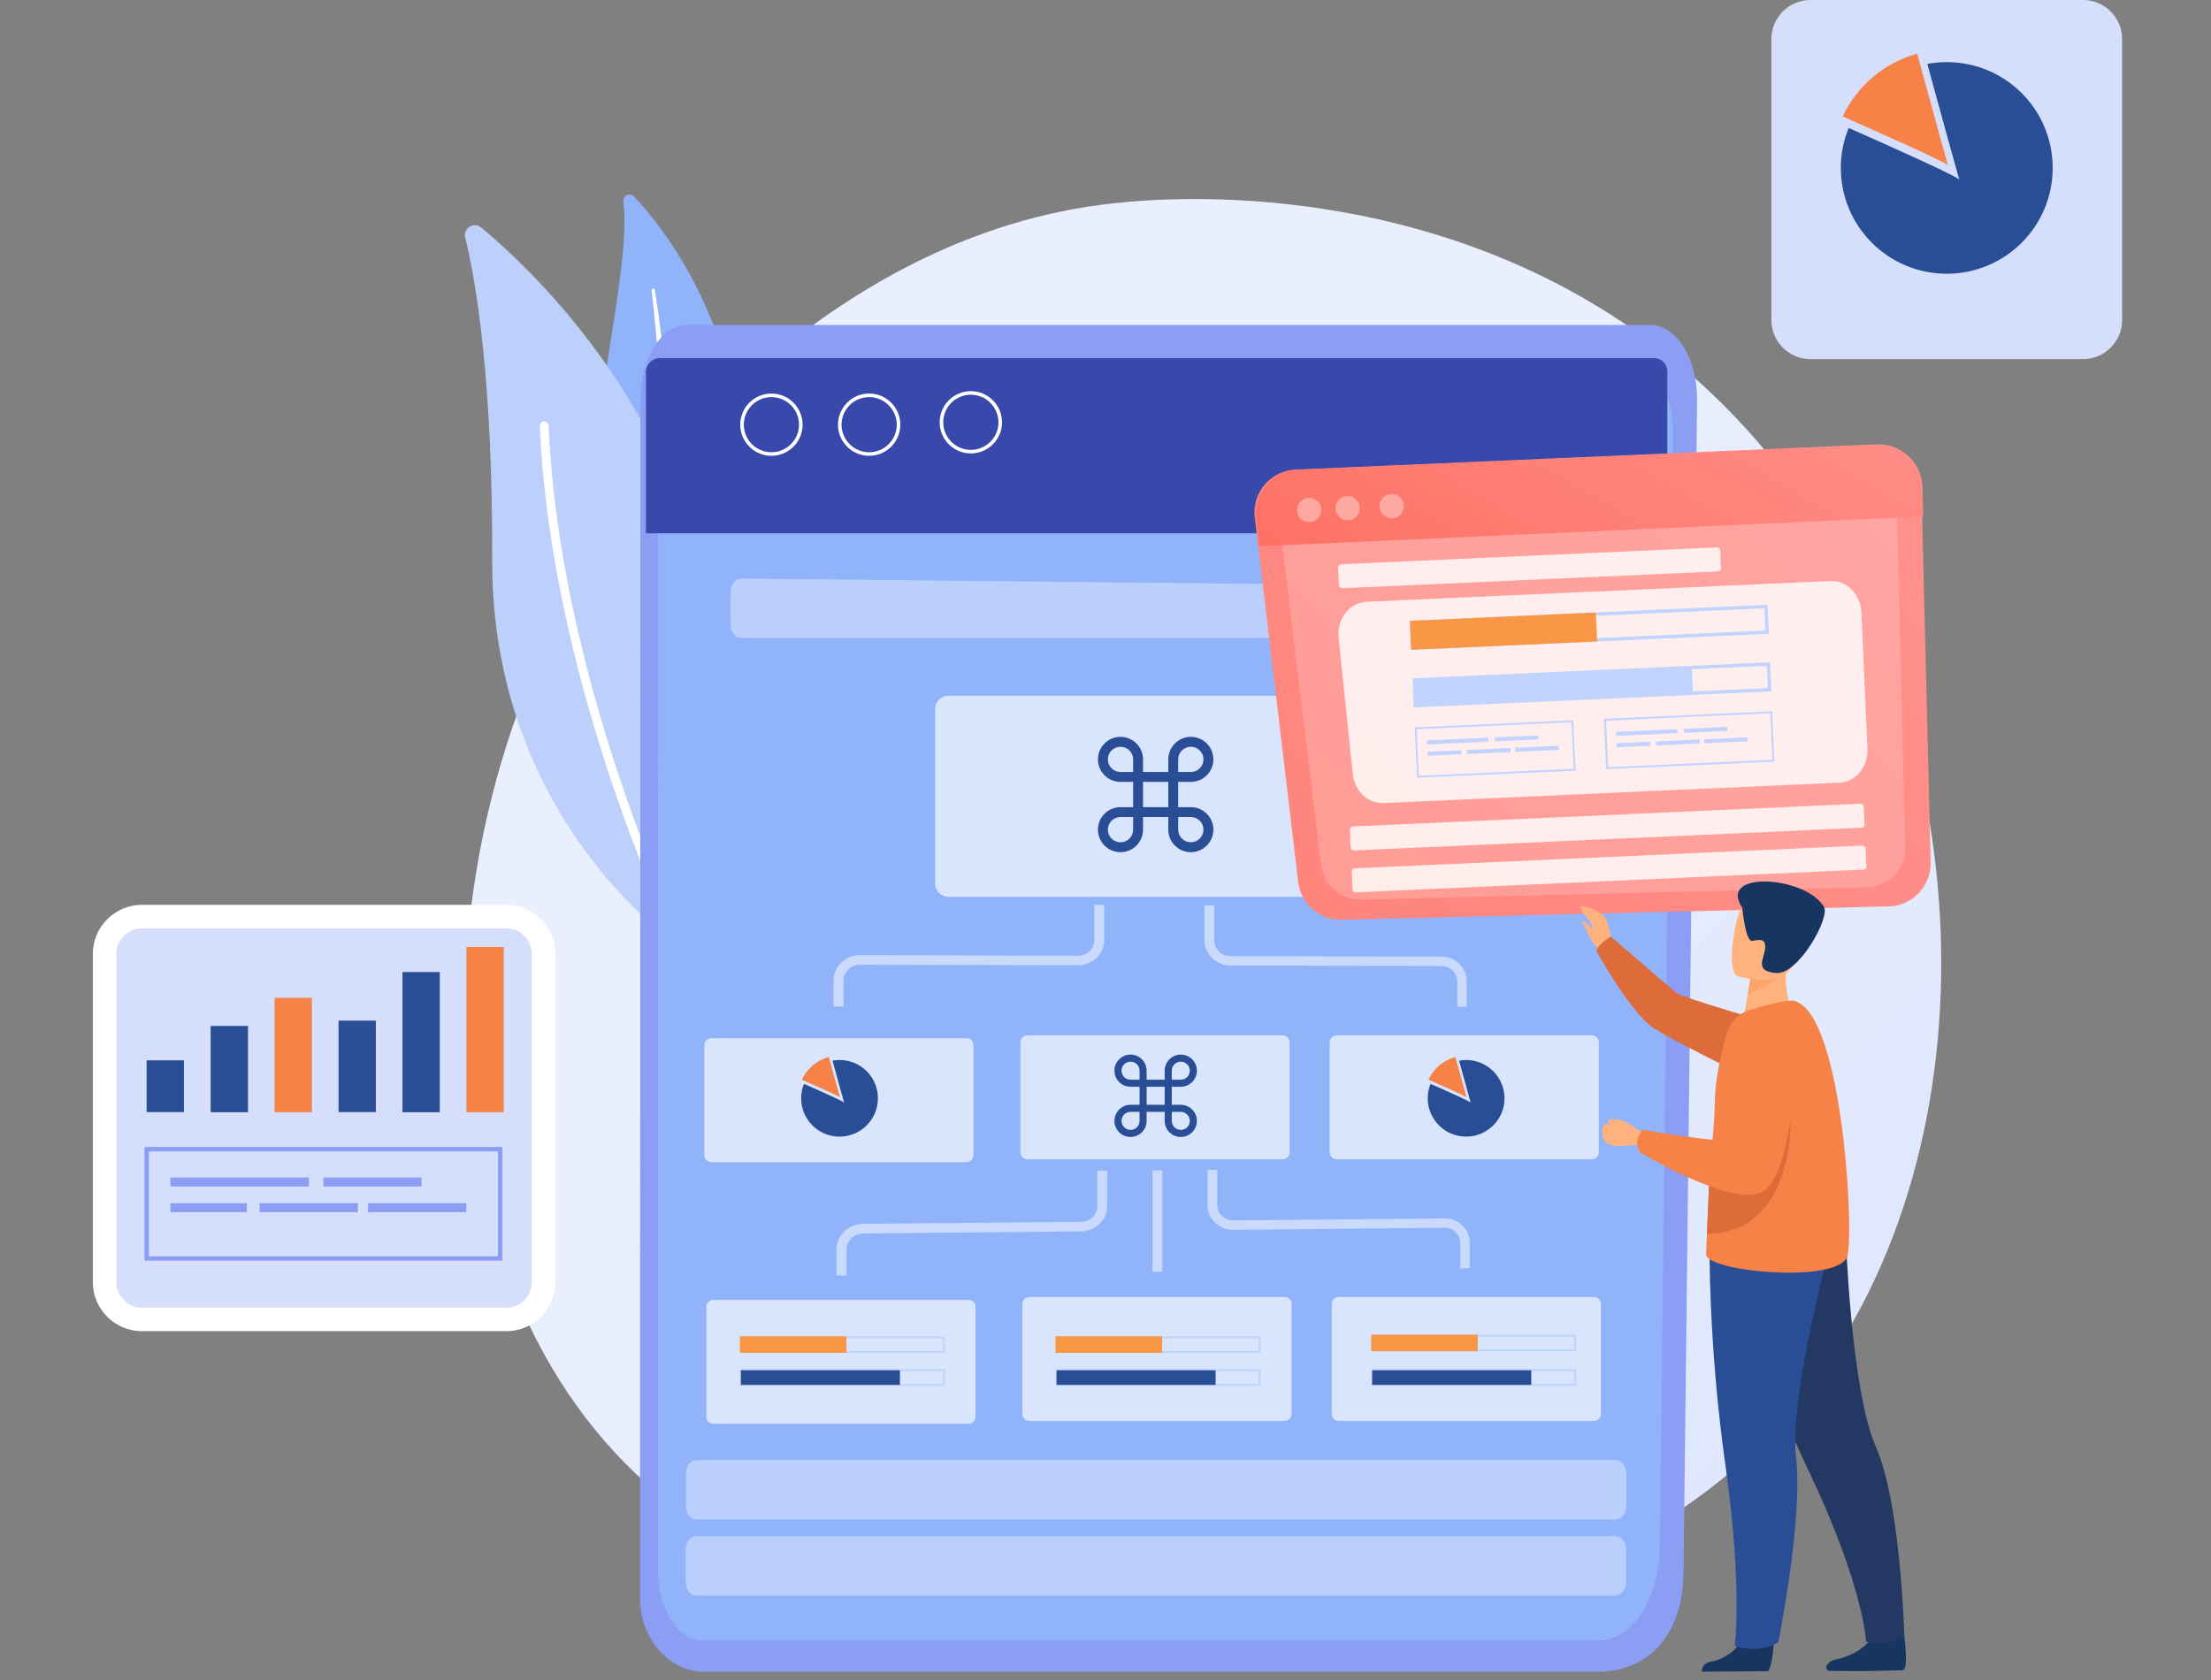 <svg width="500" height="380" viewBox="0 0 500 380" fill="none" xmlns="http://www.w3.org/2000/svg">
  <rect x="0" y="0" width="500" height="380" fill="#808080" stroke="none"/>
  <path d="M398.811 325.999C390.112 334.824 382.34 340.012 376.378 343.918C318.29 382.101 251.893 371.09 231.365 367.331C198.24 361.264 170.284 356.98 146.262 335.618C91.68 287.072 94.332 185.793 136.047 123.063C140.995 115.629 182.649 54.864 249.18 46.295C250.805 46.087 252.027 45.965 253.09 45.855C263.379 44.781 327.173 39.117 379.188 82.024C386.629 88.164 398.616 99.235 409.723 116.129C450.35 177.907 450.485 273.571 398.811 325.999Z" fill="url(#paint0_linear)"/>
  <path d="M140.958 45.599C140.775 44.232 142.473 43.451 143.414 44.464C152.945 54.717 175.464 84.99 165.958 134.586C154.032 196.803 165.542 220.582 180.877 235.657C180.877 235.657 158.956 227.564 146.481 203.383C115.824 143.985 144.196 69.878 140.958 45.599Z" fill="#91B3FA"/>
  <path d="M147.373 65.716C148.167 72.784 148.827 79.876 149.23 86.968C149.67 94.06 149.89 101.164 149.878 108.269C149.854 115.373 149.683 122.465 149.218 129.545C148.791 136.625 148.045 143.68 147.288 150.76C146.567 157.84 145.797 164.969 145.748 172.207C145.699 179.421 146.518 186.758 148.644 193.728C149.182 195.461 149.744 197.194 150.403 198.879C151.039 200.576 151.748 202.248 152.481 203.896C153.971 207.204 155.682 210.414 157.625 213.478C161.535 219.606 166.373 225.148 171.786 229.92C172.361 230.421 173.228 230.372 173.729 229.798C174.218 229.237 174.181 228.395 173.631 227.882C172.348 226.686 171.078 225.477 169.868 224.208C169.257 223.585 168.671 222.938 168.072 222.303C167.498 221.644 166.899 221.01 166.349 220.326C164.089 217.665 162.024 214.845 160.179 211.879C156.452 205.983 153.593 199.501 151.552 192.849C150.562 189.504 149.829 186.098 149.353 182.644C148.876 179.189 148.681 175.698 148.668 172.183C148.656 165.164 149.365 158.096 150.037 151.016C150.697 143.924 151.32 136.796 151.65 129.655C151.821 126.09 151.931 122.514 151.967 118.937C152.004 117.155 151.992 115.361 151.992 113.579C151.98 111.796 151.943 110.002 151.906 108.22C151.735 101.079 151.332 93.95 150.709 86.834C150.049 79.729 149.206 72.637 148.094 65.594C148.057 65.399 147.874 65.252 147.666 65.289C147.495 65.35 147.349 65.521 147.373 65.716Z" fill="white"/>
  <path d="M156.099 210.011C155.353 212.44 152.372 213.319 150.405 211.72C139.555 202.845 111.146 175.002 111.305 126.639C111.439 85.808 107.639 63.653 105.208 53.704C104.694 51.605 107.163 50.066 108.824 51.458C127.165 66.753 182.968 122.025 156.099 210.011Z" fill="#BDD0FB"/>
  <path d="M152.665 210.206C152.616 210.242 152.555 210.279 152.506 210.303C152.017 210.535 151.418 210.328 151.186 209.84C150.917 209.278 124.464 153.164 122.081 96.378C122.057 95.829 122.484 95.365 123.034 95.341C123.584 95.316 124.048 95.744 124.073 96.293C126.431 152.663 152.726 208.424 152.982 208.985C153.178 209.412 153.031 209.925 152.665 210.206Z" fill="white"/>
  <path d="M155.462 73.5H373.176C379.115 73.5 383.892 81.154 383.782 90.48L380.715 355.865C380.569 368.353 374.032 378.313 360.652 378.155H159.128C151.406 378.008 144.991 370.953 144.747 362.042C144.734 361.785 144.734 361.541 144.734 361.285L144.832 90.15C144.857 80.958 149.61 73.5 155.462 73.5Z" fill="#8C9DF4"/>
  <path d="M159.055 81.617H368.106C373.812 81.617 378.394 88.892 378.296 97.742L375.352 349.896C375.217 361.761 368.937 371.233 361.3 371.074H158.823C153.239 370.965 148.755 363.897 148.755 355.218L148.865 97.449C148.865 88.709 153.422 81.617 159.055 81.617Z" fill="#91B3FA"/>
  <path d="M377.062 120.63H146.078V84.169C146.078 82.423 147.496 81.007 149.243 81.007H374.068C375.718 81.007 377.049 82.338 377.049 83.986V120.63H377.062Z" fill="#3949AB"/>
  <path opacity="0.37" d="M374.58 144.323H167.68C166.311 144.323 165.199 143.03 165.199 141.443V133.74C165.199 132.141 166.323 130.847 167.704 130.859L374.592 132.971C375.961 132.983 377.06 134.265 377.06 135.852V141.43C377.06 143.03 375.949 144.323 374.58 144.323Z" fill="white"/>
  <path opacity="0.37" d="M365.21 360.895H157.564C156.183 360.895 155.071 359.601 155.071 358.014V350.324C155.071 348.724 156.208 347.431 157.588 347.443H365.246C366.615 347.455 367.714 348.737 367.714 350.324V358.014C367.714 359.613 366.59 360.895 365.21 360.895Z" fill="white"/>
  <path opacity="0.37" d="M365.284 343.701H157.626C156.246 343.701 155.134 342.407 155.134 340.82V333.118C155.134 331.519 156.27 330.225 157.651 330.237H365.309C366.677 330.249 367.777 331.531 367.777 333.118V340.808C367.777 342.419 366.665 343.701 365.284 343.701Z" fill="white"/>
  <path d="M219.549 102.564C215.664 102.564 212.499 99.403 212.499 95.521C212.499 91.639 215.664 88.478 219.549 88.478C223.435 88.478 226.599 91.639 226.599 95.521C226.599 99.403 223.435 102.564 219.549 102.564ZM219.549 89.283C216.104 89.283 213.305 92.079 213.305 95.521C213.305 98.963 216.104 101.758 219.549 101.758C222.995 101.758 225.793 98.963 225.793 95.521C225.781 92.079 222.983 89.283 219.549 89.283Z" fill="white"/>
  <path d="M196.554 103.101C192.669 103.101 189.504 99.94 189.504 96.058C189.504 92.176 192.669 89.015 196.554 89.015C200.44 89.015 203.604 92.176 203.604 96.058C203.604 99.94 200.44 103.101 196.554 103.101ZM196.554 89.82C193.108 89.82 190.31 92.616 190.31 96.058C190.31 99.5 193.108 102.296 196.554 102.296C200 102.296 202.798 99.5 202.798 96.058C202.786 92.616 199.988 89.82 196.554 89.82Z" fill="white"/>
  <path d="M174.45 103.101C170.564 103.101 167.399 99.94 167.399 96.058C167.399 92.176 170.564 89.015 174.45 89.015C178.335 89.015 181.5 92.176 181.5 96.058C181.5 99.94 178.335 103.101 174.45 103.101ZM174.45 89.82C171.004 89.82 168.206 92.616 168.206 96.058C168.206 99.5 171.004 102.296 174.45 102.296C177.895 102.296 180.693 99.5 180.693 96.058C180.693 92.616 177.895 89.82 174.45 89.82Z" fill="white"/>
  <path opacity="0.65" d="M307.292 202.854H214.417C212.792 202.854 211.473 201.536 211.473 199.913V160.314C211.473 158.691 212.792 157.372 214.417 157.372H307.292C308.917 157.372 310.237 158.691 310.237 160.314V199.913C310.237 201.536 308.917 202.854 307.292 202.854Z" fill="white"/>
  <path fill-rule="evenodd" clip-rule="evenodd" d="M253.39 168.908C251.812 168.908 250.533 170.186 250.533 171.763C250.533 173.34 251.812 174.618 253.39 174.618H256.247V171.763C256.247 170.186 254.968 168.908 253.39 168.908ZM258.487 174.618V171.763C258.487 168.949 256.205 166.669 253.39 166.669C250.575 166.669 248.293 168.949 248.293 171.763C248.293 174.577 250.575 176.857 253.39 176.857H256.247V182.567H253.39C250.575 182.567 248.293 184.847 248.293 187.661C248.293 190.475 250.575 192.755 253.39 192.755C256.205 192.755 258.487 190.475 258.487 187.661V184.806H264.201V187.661C264.201 190.475 266.483 192.755 269.298 192.755C272.113 192.755 274.395 190.475 274.395 187.661C274.395 184.847 272.113 182.567 269.298 182.567H266.441V176.857H269.298C272.113 176.857 274.395 174.577 274.395 171.763C274.395 168.949 272.113 166.669 269.298 166.669C266.483 166.669 264.201 168.949 264.201 171.763V174.618H258.487ZM258.487 176.857V182.567H264.201V176.857H258.487ZM266.441 174.618H269.298C270.876 174.618 272.155 173.34 272.155 171.763C272.155 170.186 270.876 168.908 269.298 168.908C267.72 168.908 266.441 170.186 266.441 171.763V174.618ZM266.441 184.806V187.661C266.441 189.238 267.72 190.516 269.298 190.516C270.876 190.516 272.155 189.238 272.155 187.661C272.155 186.084 270.876 184.806 269.298 184.806H266.441ZM256.247 184.806H253.39C251.812 184.806 250.533 186.084 250.533 187.661C250.533 189.238 251.812 190.516 253.39 190.516C254.968 190.516 256.247 189.238 256.247 187.661V184.806Z" fill="#2A4E96"/>
  <path opacity="0.65" d="M218.572 262.874H160.863C159.983 262.874 159.274 262.167 159.274 261.288V236.423C159.274 235.544 159.983 234.836 160.863 234.836H218.56C219.44 234.836 220.148 235.544 220.148 236.423V261.288C220.148 262.167 219.44 262.874 218.572 262.874Z" fill="white"/>
  <path opacity="0.65" d="M290.039 262.228H232.342C231.463 262.228 230.754 261.52 230.754 260.641V235.776C230.754 234.897 231.463 234.189 232.342 234.189H290.039C290.919 234.189 291.628 234.897 291.628 235.776V260.641C291.628 261.52 290.907 262.228 290.039 262.228Z" fill="white"/>
  <path fill-rule="evenodd" clip-rule="evenodd" d="M255.662 240.138C254.535 240.138 253.622 241.051 253.622 242.178C253.622 243.304 254.535 244.217 255.662 244.217H257.703V242.178C257.703 241.051 256.789 240.138 255.662 240.138ZM259.303 244.217V242.178C259.303 240.168 257.673 238.539 255.662 238.539C253.651 238.539 252.021 240.168 252.021 242.178C252.021 244.187 253.651 245.816 255.662 245.816H257.703V249.895H255.662C253.651 249.895 252.021 251.524 252.021 253.533C252.021 255.543 253.651 257.172 255.662 257.172C257.673 257.172 259.303 255.543 259.303 253.533V251.494H263.384V253.533C263.384 255.543 265.014 257.172 267.025 257.172C269.036 257.172 270.666 255.543 270.666 253.533C270.666 251.524 269.036 249.895 267.025 249.895H264.984V245.816H267.025C269.036 245.816 270.666 244.187 270.666 242.178C270.666 240.168 269.036 238.539 267.025 238.539C265.014 238.539 263.384 240.168 263.384 242.178V244.217H259.303ZM259.303 245.816V249.895H263.384V245.816H259.303ZM264.984 244.217H267.025C268.152 244.217 269.065 243.304 269.065 242.178C269.065 241.051 268.152 240.138 267.025 240.138C265.898 240.138 264.984 241.051 264.984 242.178V244.217ZM264.984 251.494V253.533C264.984 254.66 265.898 255.573 267.025 255.573C268.152 255.573 269.065 254.66 269.065 253.533C269.065 252.407 268.152 251.494 267.025 251.494H264.984ZM257.703 251.494H255.662C254.535 251.494 253.622 252.407 253.622 253.533C253.622 254.66 254.535 255.573 255.662 255.573C256.789 255.573 257.703 254.66 257.703 253.533V251.494Z" fill="#2A4E96"/>
  <path opacity="0.65" d="M359.979 262.228H302.282C301.402 262.228 300.693 261.52 300.693 260.641V235.776C300.693 234.897 301.402 234.189 302.282 234.189H359.979C360.859 234.189 361.567 234.897 361.567 235.776V260.641C361.567 261.52 360.859 262.228 359.979 262.228Z" fill="white"/>
  <path opacity="0.65" d="M219.023 322.059H161.326C160.446 322.059 159.737 321.351 159.737 320.472V295.607C159.737 294.728 160.446 294.02 161.326 294.02H219.023C219.903 294.02 220.611 294.728 220.611 295.607V320.472C220.611 321.351 219.903 322.059 219.023 322.059Z" fill="white"/>
  <path opacity="0.65" d="M290.491 321.412H232.794C231.914 321.412 231.205 320.704 231.205 319.825V294.96C231.205 294.081 231.914 293.373 232.794 293.373H290.491C291.37 293.373 292.079 294.081 292.079 294.96V319.825C292.079 320.704 291.37 321.412 290.491 321.412Z" fill="white"/>
  <path opacity="0.65" d="M360.443 321.412H302.746C301.866 321.412 301.157 320.704 301.157 319.825V294.96C301.157 294.081 301.866 293.373 302.746 293.373H360.443C361.322 293.373 362.031 294.081 362.031 294.96V319.825C362.031 320.704 361.322 321.412 360.443 321.412Z" fill="white"/>
  <path d="M213.667 313.473H167.322V309.714H213.667V313.473ZM167.759 313.025H213.218V310.15H167.759V313.025Z" fill="#C0D4FF"/>
  <path d="M203.521 309.938H167.547V313.249H203.521V309.938Z" fill="#2A4E96"/>
  <path d="M285.05 313.473H238.705V309.715H285.05V313.473ZM239.141 313.025H284.601V310.15H239.141V313.025Z" fill="#C0D4FF"/>
  <path d="M274.904 309.938H238.931V313.248H274.904V309.938Z" fill="#2A4E96"/>
  <path d="M356.429 313.473H310.085V309.714H356.429V313.473ZM310.521 313.025H355.981V310.15H310.521V313.025Z" fill="#C0D4FF"/>
  <path d="M346.282 309.938H310.309V313.249H346.282V309.938Z" fill="#2A4E96"/>
  <path d="M213.667 306.005H167.322V302.259H213.667V306.005ZM167.759 305.57H213.218V302.695H167.759V305.57Z" fill="#C0D4FF"/>
  <path d="M191.417 302.259H167.322V306.005H191.417V302.259Z" fill="#F99746"/>
  <path d="M285.05 306.006H238.705V302.26H285.05V306.006ZM239.141 305.57H284.601V302.695H239.141V305.57Z" fill="#C0D4FF"/>
  <path d="M262.8 302.26H238.705V306.006H262.8V302.26Z" fill="#F99746"/>
  <path d="M356.429 305.637H310.085V301.891H356.429V305.637ZM310.521 305.202H355.981V302.327H310.521V305.202Z" fill="#C0D4FF"/>
  <path d="M334.18 301.891H310.085V305.637H334.18V301.891Z" fill="#F99746"/>
  <path d="M181.174 248.425C181.174 253.215 185.057 257.092 189.854 257.092C194.651 257.092 198.534 253.215 198.534 248.425C198.534 243.636 194.651 239.759 189.854 239.759C189.31 239.759 188.776 239.81 188.262 239.902C189.34 243.841 190.779 249.061 190.881 249.389C190.707 249.113 185.427 246.743 181.821 245.154C181.4 246.159 181.174 247.266 181.174 248.425Z" fill="#2A4E96"/>
  <path d="M181.328 244.21C184.513 245.615 189.782 247.954 189.957 248.22C189.865 247.913 188.406 242.62 187.43 239.072C184.718 239.81 182.499 241.718 181.328 244.21Z" fill="#F78248"/>
  <path d="M322.87 248.425C322.87 253.215 326.753 257.092 331.55 257.092C336.348 257.092 340.23 253.215 340.23 248.425C340.23 243.636 336.348 239.759 331.55 239.759C331.006 239.759 330.472 239.81 329.958 239.902C331.037 243.841 332.475 249.061 332.578 249.389C332.403 249.113 327.123 246.743 323.517 245.154C323.096 246.159 322.87 247.266 322.87 248.425Z" fill="#2A4E96"/>
  <path d="M323.025 244.21C326.209 245.615 331.479 247.954 331.653 248.22C331.561 247.913 330.102 242.62 329.126 239.072C326.414 239.81 324.196 241.718 323.025 244.21Z" fill="#F78248"/>
  <path opacity="0.51" d="M190.776 227.671H188.503V221.775C188.503 218.601 191.191 216.026 194.49 216.038L243.842 216.172C245.846 216.172 247.483 214.597 247.483 212.644V204.673L249.707 204.686V212.656C249.707 215.794 247.08 218.345 243.842 218.333L194.49 218.223C192.45 218.223 190.776 219.822 190.776 221.787V227.671Z" fill="white"/>
  <path opacity="0.51" d="M331.694 227.732H329.544V221.995C329.544 220.078 327.967 218.516 326.012 218.504L278.188 218.394C274.999 218.381 272.396 215.842 272.396 212.718V204.783L274.596 204.795V212.73C274.596 214.671 276.209 216.245 278.188 216.257L326.012 216.38C329.14 216.392 331.694 218.906 331.694 221.995V227.732V227.732Z" fill="white"/>
  <path opacity="0.51" d="M262.841 287.671L260.629 287.696V264.723L262.841 264.71V287.671Z" fill="white"/>
  <path opacity="0.51" d="M191.447 288.488L189.174 288.513V282.617C189.174 279.443 191.862 276.843 195.161 276.806L244.513 276.355C246.517 276.33 248.154 274.731 248.154 272.79V264.819L250.378 264.807V272.778C250.378 275.915 247.751 278.491 244.513 278.527L195.161 279.004C193.12 279.028 191.447 280.639 191.447 282.604V288.488Z" fill="white"/>
  <path opacity="0.51" d="M332.378 286.865L330.227 286.89V281.153C330.227 279.236 328.651 277.686 326.696 277.71L278.872 278.174C275.683 278.211 273.08 275.684 273.08 272.571V264.637L275.279 264.625V272.559C275.279 274.5 276.892 276.062 278.872 276.038L326.696 275.599C329.824 275.574 332.378 278.064 332.378 281.153V286.865Z" fill="white"/>
  <path d="M427.11 205.01L303.456 208.038C298.446 208.16 294.158 204.449 293.571 199.481L283.759 117.074C283.087 111.458 287.34 106.466 292.985 106.222L424.373 100.509C429.81 100.277 434.38 104.537 434.515 109.969L436.604 195.074C436.714 200.433 432.474 204.888 427.11 205.01Z" fill="url(#paint1_linear)"/>
  <path opacity="0.19" d="M422.087 200.677L307.89 203.472C303.259 203.582 299.313 200.238 298.763 195.745L289.745 121.358C289.134 116.292 293.057 111.788 298.274 111.556L419.607 106.331C424.628 106.112 428.844 109.969 428.966 114.864L430.848 191.681C430.97 196.539 427.048 200.555 422.087 200.677Z" fill="white"/>
  <path d="M284.736 123.555L434.929 116.829L434.758 110.188C434.624 104.756 430.054 100.386 424.617 100.618L293.228 106.282C287.583 106.526 283.343 111.702 284.003 117.317L284.736 123.555Z" fill="url(#paint2_linear)"/>
  <path opacity="0.82" d="M416.003 177.021L312.876 181.647C309.37 181.806 306.327 178.925 305.924 175.056L302.71 144.27C302.271 140.035 305.154 136.287 309.003 136.116L413.95 131.417C417.628 131.258 420.756 134.419 420.939 138.496L422.32 169.367C422.515 173.42 419.681 176.862 416.003 177.021Z" fill="white"/>
  <path opacity="0.82" d="M420.939 187.225L306.217 192.364C305.802 192.388 305.459 192.059 305.435 191.656L305.264 187.713C305.24 187.298 305.569 186.956 305.973 186.932L420.695 181.793C421.11 181.769 421.452 182.098 421.477 182.501L421.648 186.444C421.672 186.859 421.354 187.213 420.939 187.225Z" fill="white"/>
  <path opacity="0.82" d="M388.485 129.243L303.552 133.052C303.137 133.076 302.794 132.746 302.77 132.344L302.599 128.401C302.574 127.986 302.904 127.644 303.308 127.62L388.24 123.811C388.656 123.787 388.998 124.116 389.022 124.519L389.193 128.462C389.218 128.877 388.9 129.231 388.485 129.243Z" fill="white"/>
  <path opacity="0.82" d="M421.366 196.698L306.644 201.837C306.228 201.861 305.886 201.532 305.862 201.129L305.691 197.186C305.666 196.771 305.996 196.429 306.399 196.405L421.121 191.266C421.537 191.241 421.879 191.571 421.903 191.974L422.074 195.916C422.099 196.331 421.781 196.685 421.366 196.698Z" fill="white"/>
  <path opacity="0.37" d="M298.083 117.188C299.108 116.068 299.03 114.331 297.909 113.308C296.788 112.284 295.049 112.362 294.025 113.482C293 114.601 293.078 116.339 294.199 117.362C295.32 118.386 297.059 118.308 298.083 117.188Z" fill="white"/>
  <path opacity="0.37" d="M306.783 116.799C307.808 115.679 307.73 113.942 306.609 112.919C305.488 111.895 303.749 111.973 302.725 113.093C301.701 114.212 301.779 115.95 302.899 116.973C304.02 117.996 305.759 117.918 306.783 116.799Z" fill="white"/>
  <path opacity="0.37" d="M316.747 116.342C317.772 115.223 317.694 113.485 316.573 112.462C315.452 111.439 313.713 111.517 312.689 112.636C311.664 113.756 311.742 115.493 312.863 116.516C313.984 117.54 315.723 117.462 316.747 116.342Z" fill="white"/>
  <path d="M356.31 174.306L320.443 175.912L319.923 164.516L355.79 162.91L356.31 174.306ZM320.858 175.458L355.855 173.891L355.375 163.365L320.378 164.932L320.858 175.458Z" fill="#C0D4FF"/>
  <path d="M336.55 166.848L322.671 167.472L322.713 168.388L336.591 167.764L336.55 166.848Z" fill="#C0D4FF"/>
  <path d="M347.862 166.338L338.008 166.78L338.049 167.695L347.904 167.253L347.862 166.338Z" fill="#C0D4FF"/>
  <path d="M330.443 169.692L322.786 170.036L322.828 170.95L330.485 170.607L330.443 169.692Z" fill="#C0D4FF"/>
  <path d="M341.583 169.19L331.729 169.632L331.77 170.547L341.624 170.105L341.583 169.19Z" fill="#C0D4FF"/>
  <path d="M352.459 168.698L342.604 169.14L342.646 170.055L352.5 169.613L352.459 168.698Z" fill="#C0D4FF"/>
  <path d="M401.273 172.276L363.211 173.98L362.691 162.584L400.753 160.879L401.273 172.276ZM363.676 173.524L400.815 171.861L400.334 161.334L363.196 162.997L363.676 173.524Z" fill="#C0D4FF"/>
  <path d="M379.317 164.917L365.438 165.54L365.48 166.456L379.359 165.832L379.317 164.917Z" fill="#C0D4FF"/>
  <path d="M390.627 164.406L380.772 164.848L380.814 165.763L390.668 165.321L390.627 164.406Z" fill="#C0D4FF"/>
  <path d="M373.209 167.761L365.552 168.104L365.593 169.019L373.251 168.675L373.209 167.761Z" fill="#C0D4FF"/>
  <path d="M384.348 167.258L374.494 167.7L374.536 168.615L384.39 168.173L384.348 167.258Z" fill="#C0D4FF"/>
  <path d="M395.224 166.766L385.37 167.209L385.412 168.124L395.266 167.681L395.224 166.766Z" fill="#C0D4FF"/>
  <path d="M400.598 156.385L319.719 160.013L319.419 153.427L400.298 149.799L400.598 156.385ZM320.445 159.193L399.779 155.635L399.55 150.598L320.215 154.156L320.445 159.193Z" fill="#C0D4FF"/>
  <path d="M382.607 150.989L319.827 153.808L320.091 159.603L382.871 156.784L382.607 150.989Z" fill="#C0D4FF"/>
  <path d="M400.009 143.353L319.13 146.98L318.831 140.416L399.71 136.788L400.009 143.353ZM319.857 146.183L399.191 142.624L398.962 137.587L319.627 141.145L319.857 146.183Z" fill="#C0D4FF"/>
  <path d="M360.879 138.543L318.831 140.429L319.129 146.98L361.178 145.094L360.879 138.543Z" fill="#F99746"/>
  <path d="M364.499 213.499C364.499 213.499 364.002 209.143 362.939 207.472C361.877 205.802 357.875 204.741 357.626 204.989C356.835 205.757 359.932 208.42 360.068 209.413C360.181 210.407 358.485 209.707 359.299 211.648C359.978 213.274 362.238 215.373 362.238 215.373L364.499 213.499Z" fill="#FFB27D"/>
  <path d="M362.578 213.025C364.047 211.874 364.341 211.896 364.341 211.896C364.341 211.896 377.838 223.567 379.15 224.605C380.461 225.644 400.718 231.513 400.718 231.513L403.929 247.946C403.929 247.946 376.527 234.718 373.249 232.032C367.845 227.585 361.018 215.102 361.018 215.102C361.018 215.102 361.425 213.905 362.578 213.025Z" fill="#DD6C3A"/>
  <path d="M401.149 371.04C401.149 371.04 400.923 376.661 399.837 378.015L384.803 378.105C384.916 377.519 384.961 376.187 387.041 375.826C389.664 375.374 392.761 373.546 394.344 370.069C396.017 366.412 401.149 371.04 401.149 371.04Z" fill="#163560"/>
  <path d="M430.651 370.227C430.651 370.227 431.691 377.699 430.266 377.812C430.085 377.834 424.207 377.924 421.675 377.97C418.691 378.015 413.785 377.924 413.785 377.924C413.174 377.947 412.767 377.292 413.084 376.751C413.423 376.164 414.078 375.554 415.345 375.306C417.967 374.809 422.331 372.891 423.845 369.392C425.451 365.712 430.651 370.227 430.651 370.227Z" fill="#163560"/>
  <path d="M393.325 293.725C393.325 293.725 397.508 308.33 409.49 333.703C421.473 359.076 421.993 371.288 421.993 371.288C421.993 371.288 423.802 371.92 426.221 371.672C428.821 371.401 430.652 370.227 430.652 370.227C430.652 370.227 429.883 340.046 424.208 327.247C418.556 314.448 417.403 279.414 417.403 279.414L393.325 293.725Z" fill="#233862"/>
  <path d="M386.61 281.152C386.61 281.152 386.271 303.77 390.205 331.536C394.116 359.301 392.285 372.213 392.285 372.213C392.285 372.213 393.325 372.958 396.512 372.958C400.243 372.935 402.165 371.4 402.165 371.4C402.165 371.4 407.772 343.612 406.166 329.73C404.561 315.825 413.853 282.032 413.853 282.032L386.61 281.152Z" fill="#2A4E96"/>
  <path d="M405.15 228.239L400.718 231.513L394.32 230.158C394.411 229.571 394.84 227.156 395.225 224.966C395.247 224.831 395.27 224.718 395.292 224.583C395.632 222.732 395.903 221.129 395.903 221.129L401.872 218.149L404.11 217.043C404.11 217.088 403.929 219.097 403.906 219.413C403.477 224.65 405.15 228.239 405.15 228.239Z" fill="#FFB27D"/>
  <path d="M417.832 283.951C416.385 290.565 385.411 287.653 385.818 283.635C385.841 283.499 385.909 281.626 386.022 279.12C386.248 273.68 386.61 265.17 386.655 264.493C386.655 264.47 386.655 264.47 386.655 264.447C387.22 258.827 387.74 253.341 387.785 249.752C387.808 246.637 388.238 243.454 388.825 240.565C389.345 237.901 390.001 235.486 390.566 233.589C390.973 232.258 391.697 231.084 392.669 230.181C393.37 229.526 394.184 229.007 395.088 228.646C395.337 228.533 395.585 228.465 395.834 228.375C399.474 227.314 404.516 226.005 405.895 226.411C409.603 227.495 412.338 234.018 414.305 242.303C417.922 257.833 418.759 279.639 417.832 283.951Z" fill="#F78248"/>
  <path d="M403.454 219.504C402.143 222.009 397.26 224.176 395.202 224.966C395.225 224.831 395.247 224.718 395.27 224.583C395.609 222.732 395.88 221.129 395.88 221.129L401.849 218.149C403.183 218.127 403.997 218.465 403.454 219.504Z" fill="#FCA56B"/>
  <path d="M392.987 220.79C392.987 220.79 403.771 224.154 405.761 217.404C407.75 210.677 410.486 206.569 403.681 204.131C396.876 201.693 394.773 203.883 393.575 205.96C392.354 208.059 390.229 219.729 392.987 220.79Z" fill="#FFB27D"/>
  <path d="M394.004 205.327C394.004 205.327 394.682 213.16 396.31 212.822C397.938 212.483 399.408 212.235 399.159 214.583C398.91 216.953 396.672 219.684 401.668 220.09C406.665 220.519 413.854 207.63 412.498 205.192C408.541 198.149 388.261 196.727 394.004 205.327Z" fill="#163560"/>
  <path d="M386 279.098C386.226 273.657 386.588 265.147 386.633 264.47C386.633 264.447 386.633 264.447 386.633 264.425L404.946 253.499C404.946 253.522 405.669 279.03 386 279.098Z" fill="#DD6C3A"/>
  <path d="M371.463 256.231C371.463 256.231 367.733 253.725 367.032 253.5C366.331 253.274 364.003 253.048 363.912 253.229C363.799 253.409 363.483 253.974 363.89 254.154C364.297 254.335 364.794 254.267 364.636 254.403C364.477 254.538 362.963 253.816 362.624 254.583C362.262 255.351 361.968 258.014 363.754 258.804C365.54 259.617 369.949 258.872 370.265 258.985C372.956 259.775 371.463 256.231 371.463 256.231Z" fill="#FFB27D"/>
  <path d="M371.417 255.553C371.417 255.553 389.572 258.646 391.177 257.856C393.755 256.614 390.182 238.217 390.182 238.217C390.182 238.217 390.024 234.041 394.908 233.07C399.135 232.212 403.228 235.395 403.228 235.395C403.228 235.395 406.935 238.713 406.461 242.393C405.398 250.565 403.77 267.179 398.299 269.707C391.245 272.98 370.83 260.61 370.83 260.61C370.83 260.61 370.151 259.775 370.242 258.24C370.355 256.863 371.417 255.553 371.417 255.553Z" fill="#F78248"/>
  <path d="M359.23 211.422C359.23 211.422 358.077 209.12 357.874 208.691C357.693 208.262 358.145 208.352 358.597 208.6C359.049 208.849 359.66 210.181 360.338 210.023C360.881 209.865 359.23 211.422 359.23 211.422Z" fill="#FFB27D"/>
  <path d="M409.425 81.231H471.058C475.934 81.231 479.903 77.266 479.903 72.394V8.837C479.903 3.965 475.934 0 471.058 0H409.425C404.549 0 400.58 3.965 400.58 8.837V72.394C400.58 77.266 404.549 81.231 409.425 81.231Z" fill="#D5DFFC"/>
  <path d="M416.286 37.982C416.286 51.209 427.002 61.915 440.242 61.915C453.481 61.915 464.197 51.209 464.197 37.982C464.197 24.755 453.481 14.049 440.242 14.049C438.739 14.049 437.265 14.19 435.847 14.445C438.824 25.321 442.793 39.738 443.077 40.644C442.595 39.879 428.023 33.337 418.072 28.947C416.91 31.722 416.286 34.781 416.286 37.982Z" fill="#2A4E96"/>
  <path d="M416.71 26.341C425.499 30.221 440.042 36.679 440.524 37.416C440.269 36.566 436.244 21.951 433.55 12.151C426.066 14.19 419.942 19.459 416.71 26.341Z" fill="#F78248"/>
  <path d="M122.915 290.015L122.915 290.027C122.937 294.643 119.158 298.431 114.517 298.431H32.06C27.45 298.431 23.662 294.642 23.662 290.043V215.72C23.662 211.121 27.45 207.333 32.06 207.333H114.517C119.127 207.333 122.915 211.121 122.915 215.72L122.915 290.015Z" fill="#D5DFFC" stroke="white" stroke-width="5.324"/>
  <path d="M113.596 285.152H32.665V259.428H113.596V285.152ZM33.673 284.174H112.617V260.435H33.673V284.174Z" fill="#8C9DF4"/>
  <path d="M69.846 266.333H38.539V268.376H69.846V266.333Z" fill="#8C9DF4"/>
  <path d="M95.335 266.333H73.129V268.376H95.335V266.333Z" fill="#8C9DF4"/>
  <path d="M55.819 272.146H38.538V274.188H55.819V272.146Z" fill="#8C9DF4"/>
  <path d="M80.933 272.146H58.727V274.188H80.933V272.146Z" fill="#8C9DF4"/>
  <path d="M105.443 272.146H83.237V274.188H105.443V272.146Z" fill="#8C9DF4"/>
  <path d="M41.594 239.833H33.155V251.544H41.594V239.833Z" fill="#2A4E96"/>
  <path d="M56.081 232.063H47.643V251.572H56.081V232.063Z" fill="#2A4E96"/>
  <path d="M70.538 225.705H62.1V251.572H70.538V225.705Z" fill="#F78248"/>
  <path d="M84.998 230.855H76.56V251.544H84.998V230.855Z" fill="#2A4E96"/>
  <path d="M99.455 219.863H91.017V251.572H99.455V219.863Z" fill="#2A4E96"/>
  <path d="M113.914 214.195H105.476V251.573H113.914V214.195Z" fill="#F78248"/>
  <defs>
    <linearGradient id="paint0_linear" x1="468.007" y1="426.553" x2="234.579" y2="177.819" gradientUnits="userSpaceOnUse">
      <stop stop-color="#DAE3FE"/>
      <stop offset="1" stop-color="#E9EFFD"/>
    </linearGradient>
    <linearGradient id="paint1_linear" x1="428.299" y1="89.163" x2="105.014" y2="404.951" gradientUnits="userSpaceOnUse">
      <stop stop-color="#FF928E"/>
      <stop offset="1" stop-color="#FE7062"/>
    </linearGradient>
    <linearGradient id="paint2_linear" x1="392.746" y1="57.996" x2="334.798" y2="157.601" gradientUnits="userSpaceOnUse">
      <stop stop-color="#FF928E"/>
      <stop offset="1" stop-color="#FE7062"/>
    </linearGradient>
  </defs>
</svg>
